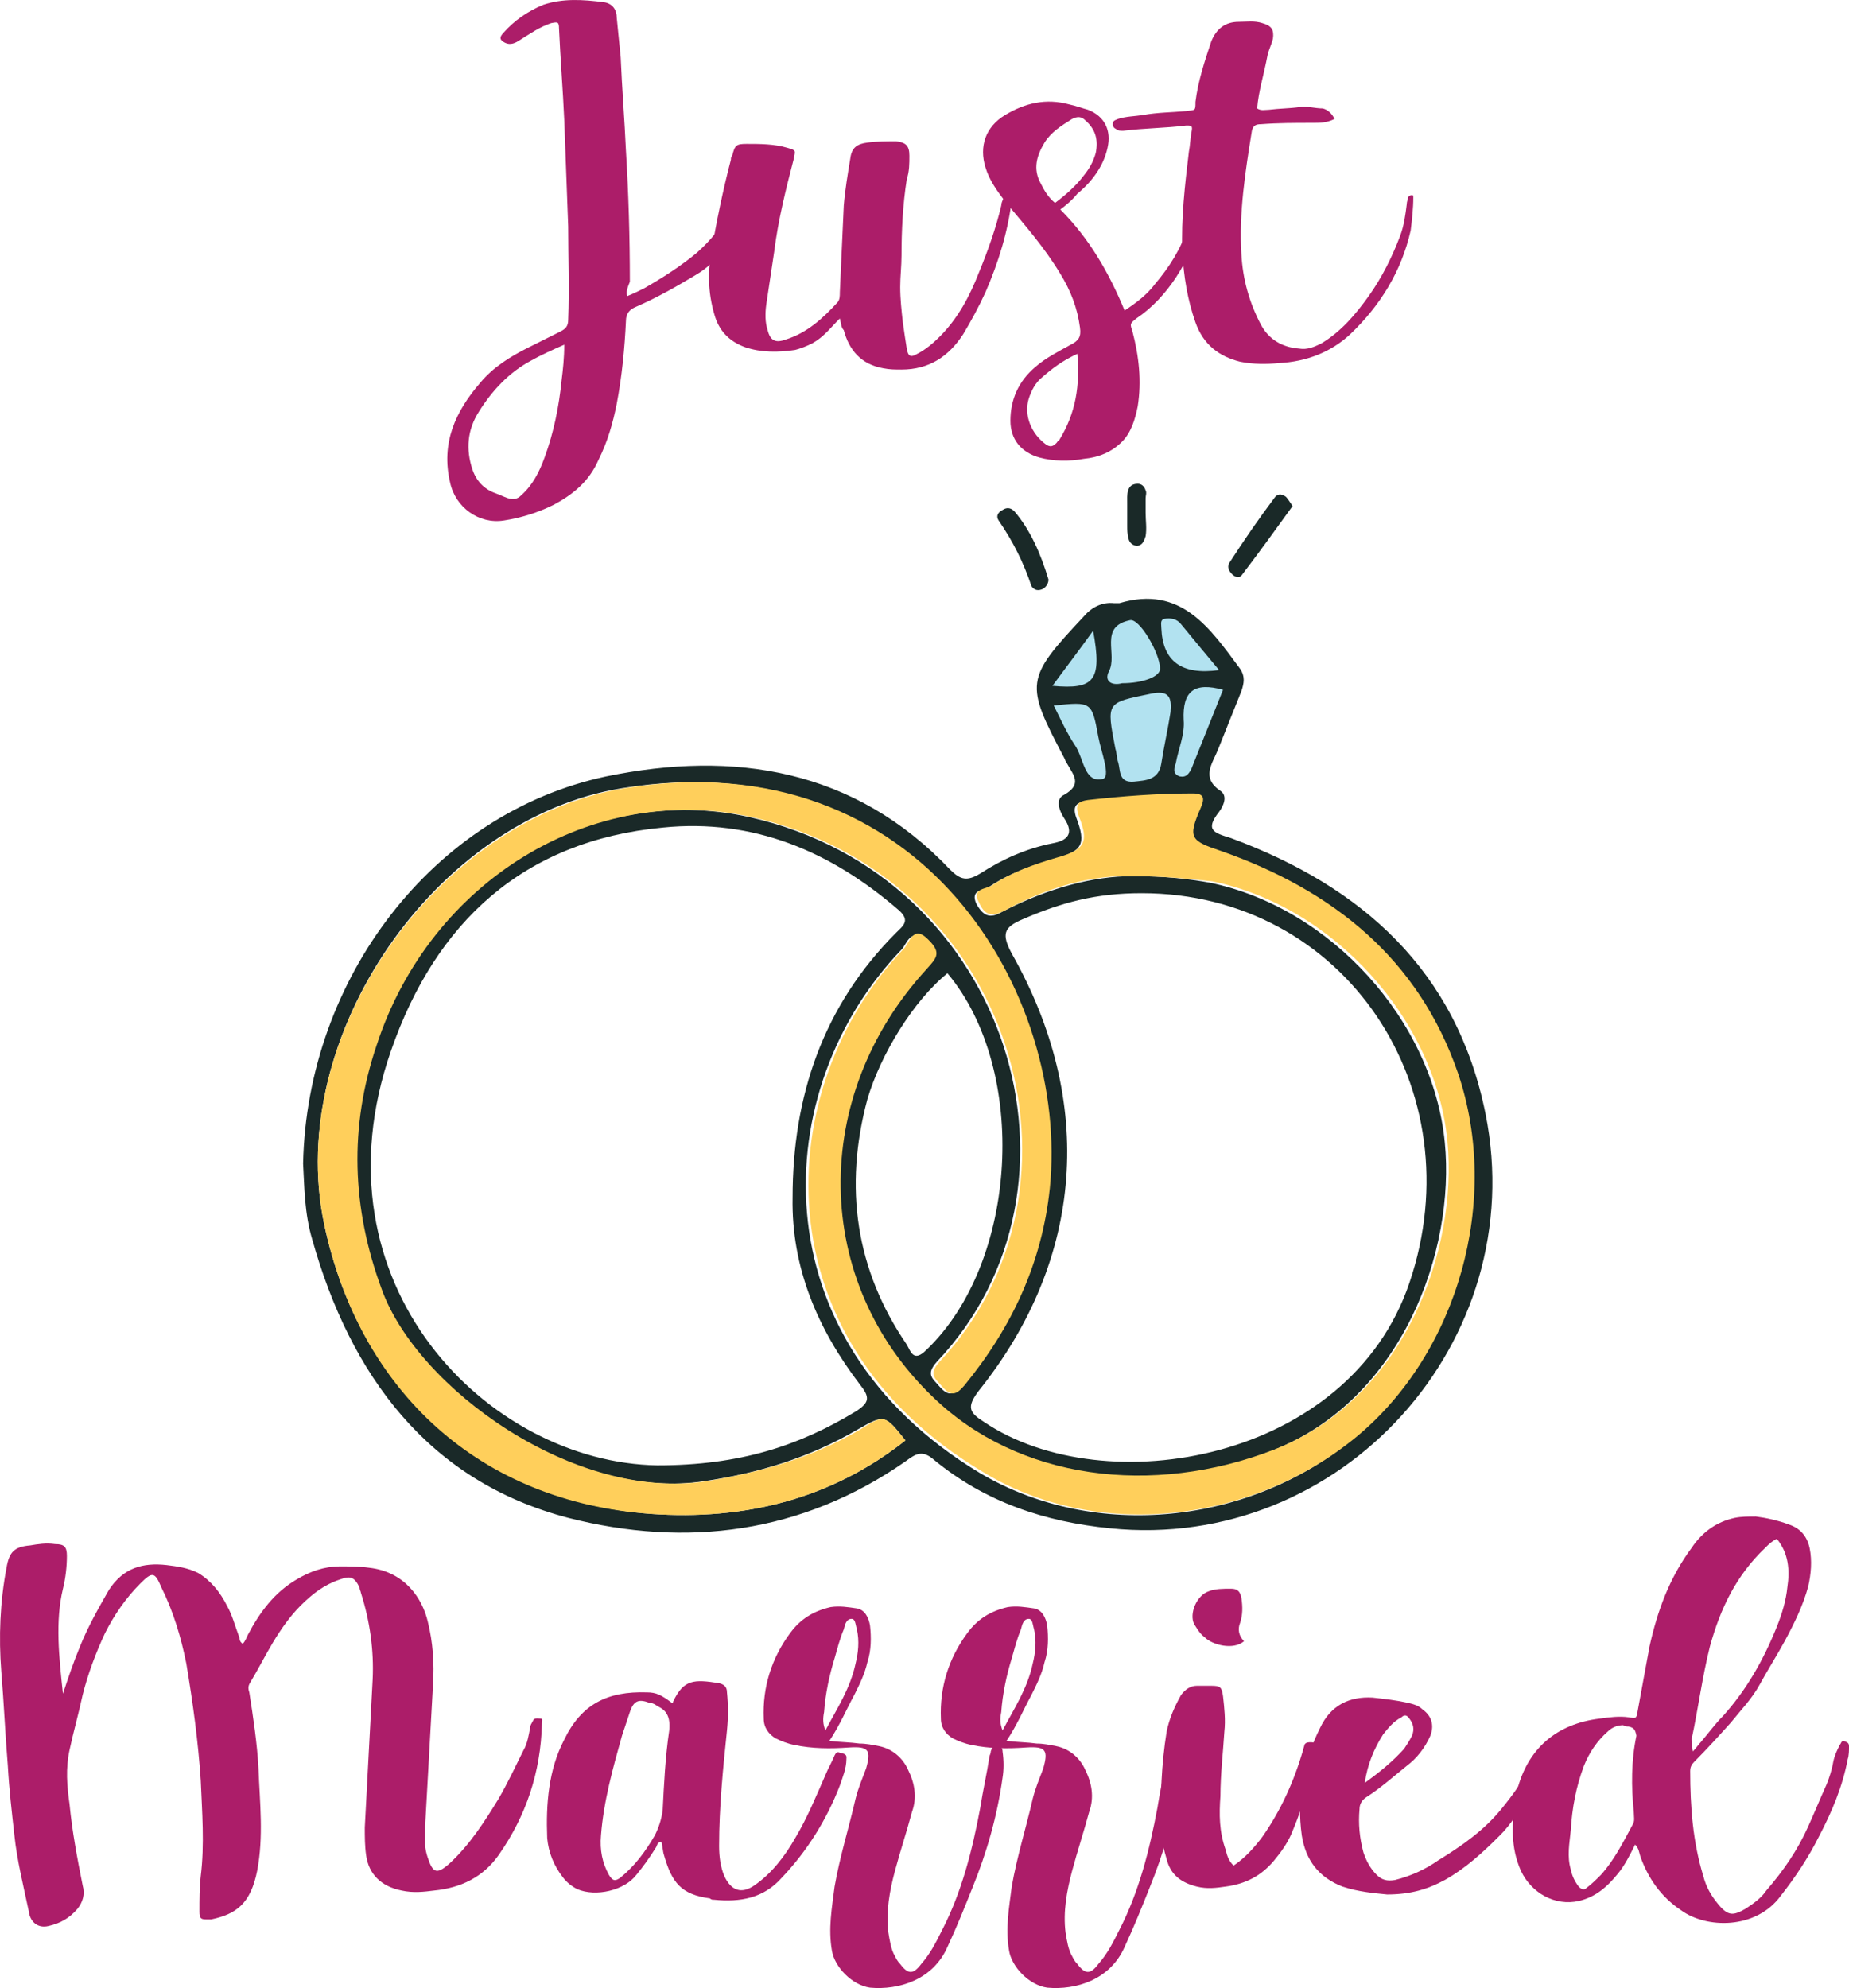 <?xml version="1.0" encoding="utf-8"?>
<!-- Generator: Adobe Illustrator 17.0.0, SVG Export Plug-In . SVG Version: 6.00 Build 0)  -->
<!DOCTYPE svg PUBLIC "-//W3C//DTD SVG 1.1//EN" "http://www.w3.org/Graphics/SVG/1.1/DTD/svg11.dtd">
<svg version="1.1" id="Layer_1" xmlns="http://www.w3.org/2000/svg" xmlns:xlink="http://www.w3.org/1999/xlink" x="0px" y="0px"
	 width="167.409px" height="180px" viewBox="16.295 10 167.409 180" enable-background="new 16.295 10 167.409 180"
	 xml:space="preserve">
<polygon fill="#B2E2F0" points="115.622,65.92 110.989,70.791 111.226,74 114.553,81.129 122.395,81.129 124.89,80.416 
	128.098,71.504 123.108,65.682 "/>
<path fill="#AC1D69" d="M73.086,36.81c0.594-0.238,1.069-0.475,1.545-0.713c1.663-0.951,3.327-2.02,4.753-3.208
	c1.188-1.069,2.258-2.258,2.852-3.802c0-0.119,0.119-0.238,0.238-0.356c0.119-0.238,0.356-0.238,0.594-0.238
	c0.238,0.119,0.119,0.238,0.119,0.475c-0.475,2.495-1.663,4.634-3.921,5.941c-1.782,1.069-3.446,2.02-5.347,2.852
	c-0.594,0.238-0.951,0.594-0.951,1.307c-0.119,2.495-0.356,4.99-0.832,7.485c-0.356,1.782-0.832,3.446-1.663,5.109
	c-0.832,1.901-2.258,3.089-4.04,4.04c-1.426,0.713-2.97,1.188-4.515,1.426c-2.258,0.356-4.396-1.188-4.872-3.446
	c-0.832-3.565,0.475-6.416,2.733-9.03c1.188-1.426,2.733-2.376,4.396-3.208c0.951-0.475,1.901-0.951,2.852-1.426
	c0.475-0.238,0.713-0.475,0.713-1.069c0.119-2.852,0-5.703,0-8.436c-0.119-3.208-0.238-6.416-0.356-9.624
	c-0.119-2.733-0.356-5.584-0.475-8.317c0-0.594-0.119-0.594-0.713-0.475c-1.069,0.356-1.901,0.951-2.852,1.545
	c-0.356,0.238-0.832,0.475-1.307,0.238c-0.475-0.238-0.594-0.475-0.119-0.951c0.951-1.069,2.139-1.901,3.565-2.495
	c1.782-0.594,3.565-0.475,5.466-0.238c0.832,0.119,1.188,0.713,1.188,1.426c0.119,1.188,0.238,2.376,0.356,3.565
	c0.119,2.852,0.356,5.703,0.475,8.436c0.238,3.921,0.356,7.842,0.356,11.882C73.086,36.097,72.967,36.453,73.086,36.81z
	 M67.383,41.206c-1.069,0.475-2.139,0.951-2.97,1.426c-2.02,1.069-3.565,2.733-4.753,4.634c-1.069,1.663-1.188,3.446-0.594,5.228
	c0.356,1.069,1.069,1.782,2.02,2.139c0.356,0.119,0.832,0.356,1.188,0.475c0.475,0.119,0.832,0.119,1.188-0.238
	c1.069-0.951,1.663-2.139,2.139-3.446c0.832-2.258,1.307-4.634,1.545-7.01C67.264,43.464,67.383,42.394,67.383,41.206z"/>
<path fill="#AC1D69" d="M92.334,38.83c-0.832,0.832-1.426,1.663-2.495,2.258c-0.475,0.238-1.069,0.475-1.545,0.594
	c-1.545,0.238-3.089,0.238-4.515-0.238c-1.307-0.475-2.258-1.307-2.733-2.733c-0.594-1.901-0.713-3.802-0.356-5.822
	c0.475-2.852,1.069-5.703,1.782-8.436c0-0.119,0-0.238,0.119-0.356c0.238-0.951,0.356-1.069,1.307-1.069
	c1.188,0,2.495,0,3.683,0.356c0.832,0.238,0.713,0.238,0.594,0.951c-0.713,2.733-1.426,5.584-1.782,8.436
	c-0.238,1.545-0.475,3.208-0.713,4.753c-0.119,0.832-0.119,1.663,0.119,2.376c0.238,0.951,0.713,1.188,1.663,0.832
	c1.901-0.594,3.327-1.901,4.634-3.327c0.238-0.238,0.238-0.594,0.238-0.951c0.119-2.614,0.238-5.228,0.356-7.842
	c0.119-1.426,0.356-2.852,0.594-4.277c0.119-0.951,0.594-1.307,1.545-1.426c0.832-0.119,1.782-0.119,2.614-0.119
	c0.832,0.119,1.188,0.356,1.188,1.307c0,0.713,0,1.426-0.238,2.139c-0.356,2.258-0.475,4.634-0.475,6.891
	c0,0.951-0.119,1.901-0.119,2.852c0,1.069,0.119,2.139,0.238,3.208c0.119,0.832,0.238,1.663,0.356,2.376s0.356,0.832,0.951,0.475
	c0.713-0.356,1.426-0.951,2.02-1.545c1.663-1.663,2.733-3.683,3.565-5.822c0.832-2.02,1.545-4.04,2.02-6.06
	c0-0.238,0.119-0.475,0.238-0.713c0.119-0.238,0.356-0.356,0.594-0.238c0.238,0.119,0.119,0.238,0.119,0.475
	c-0.356,2.852-1.188,5.584-2.376,8.317c-0.594,1.307-1.307,2.614-2.02,3.802c-1.307,2.02-3.089,3.208-5.584,3.208
	c-0.594,0-1.069,0-1.663-0.119c-2.02-0.356-3.089-1.663-3.565-3.446C92.453,39.661,92.453,39.305,92.334,38.83z"/>
<path fill="#AC1D69" d="M112.296,28.968c2.614,2.614,4.396,5.703,5.822,9.149c1.069-0.713,2.02-1.426,2.733-2.376
	c1.307-1.545,2.376-3.208,2.97-5.109c0.119-0.356,0.238-0.594,0.356-0.951c0.119-0.238,0.238-0.356,0.475-0.238
	c0.238,0.119,0.238,0.238,0.238,0.475c-0.238,1.901-1.069,3.565-2.139,5.228c-0.951,1.426-2.139,2.733-3.565,3.683
	c-0.594,0.475-0.594,0.475-0.356,1.188c0.594,2.258,0.832,4.515,0.475,6.773c-0.238,1.188-0.594,2.376-1.426,3.208
	c-0.951,0.951-2.139,1.426-3.446,1.545c-1.307,0.238-2.733,0.238-4.04-0.119c-1.663-0.475-2.614-1.663-2.614-3.327
	c0-1.901,0.713-3.565,2.258-4.872c0.951-0.832,2.139-1.426,3.208-2.02c0.713-0.356,0.951-0.713,0.832-1.545
	c-0.238-1.782-0.832-3.327-1.782-4.872c-1.426-2.376-3.208-4.396-4.99-6.535c-0.713-0.951-1.426-1.901-1.782-3.089
	c-0.594-1.901,0-3.683,1.782-4.753s3.683-1.545,5.822-0.951c0.594,0.119,1.188,0.356,1.663,0.475
	c1.545,0.594,2.139,1.901,1.782,3.446c-0.356,1.663-1.426,3.089-2.733,4.159C113.365,28.136,112.771,28.611,112.296,28.968z
	 M113.84,42.038c-1.307,0.594-2.258,1.307-3.208,2.139c-0.594,0.475-0.951,1.188-1.188,1.901c-0.475,1.545,0.238,3.208,1.545,4.159
	c0.356,0.238,0.594,0.238,0.951-0.119c0.119-0.119,0.119-0.238,0.238-0.238C113.721,47.384,114.078,44.889,113.84,42.038z
	 M111.82,28.374c0.951-0.713,1.901-1.545,2.614-2.495c0.475-0.594,0.832-1.188,1.069-2.02c0.238-1.188,0-2.139-0.951-2.97
	c-0.356-0.356-0.713-0.356-1.188-0.119c-0.951,0.594-1.901,1.188-2.495,2.139c-0.713,1.188-1.069,2.376-0.356,3.683
	C110.87,27.304,111.226,27.898,111.82,28.374z"/>
<path fill="#AC1D69" d="M130.118,19.819c0.356,0.238,0.713,0.119,1.069,0.119c0.951-0.119,1.901-0.119,2.733-0.238
	c0.713-0.119,1.426,0.119,2.139,0.119c0.475,0.119,0.832,0.475,1.069,0.951c-0.713,0.356-1.307,0.356-2.02,0.356
	c-1.545,0-3.089,0-4.634,0.119c-0.475,0-0.713,0.119-0.832,0.594c-0.594,3.683-1.188,7.485-0.951,11.169
	c0.119,2.258,0.713,4.396,1.782,6.416c0.713,1.307,1.901,2.02,3.446,2.139c0.713,0.119,1.307-0.119,2.02-0.475
	c1.782-1.069,3.089-2.614,4.277-4.277c1.188-1.663,2.139-3.565,2.852-5.466c0.356-0.951,0.475-1.901,0.594-2.852
	c0-0.238,0.119-0.475,0.119-0.594c0-0.119,0.238-0.238,0.356-0.238c0.119,0,0.119,0.119,0.119,0.238c0,0.951-0.119,2.02-0.238,2.97
	c-0.832,3.683-2.733,6.773-5.466,9.387c-1.782,1.663-4.04,2.495-6.416,2.614c-1.188,0.119-2.376,0.119-3.565-0.119
	c-1.901-0.475-3.327-1.545-4.04-3.565s-1.069-4.159-1.188-6.416c-0.119-2.97,0.238-6.06,0.594-9.03
	c0.119-0.594,0.119-1.188,0.238-1.782c0.119-0.594,0-0.594-0.475-0.594c-1.901,0.238-3.802,0.238-5.703,0.475
	c-0.238,0-0.475,0-0.594-0.119c-0.238-0.119-0.356-0.238-0.356-0.475c0-0.356,0.238-0.356,0.475-0.475
	c0.713-0.238,1.545-0.238,2.258-0.356c1.307-0.238,2.614-0.238,3.921-0.356c0.832-0.119,0.832,0,0.832-0.832
	c0.238-1.901,0.832-3.683,1.426-5.466c0.475-1.188,1.307-1.782,2.495-1.782c0.713,0,1.426-0.119,2.139,0.119
	c0.832,0.238,1.069,0.594,0.951,1.426c-0.119,0.475-0.356,0.951-0.475,1.426C130.712,16.848,130.237,18.274,130.118,19.819z"/>
<path fill="#AC1D69" d="M21.994,163.35c0.475-1.426,0.951-2.852,1.545-4.277c0.713-1.782,1.663-3.446,2.614-5.109
	c1.307-2.02,3.089-2.495,5.228-2.258c0.951,0.119,1.901,0.238,2.852,0.713c1.188,0.713,2.02,1.782,2.614,2.97
	c0.475,0.832,0.713,1.782,1.069,2.733c0.119,0.238,0,0.475,0.356,0.713c0.238-0.238,0.356-0.594,0.475-0.832
	c1.069-2.02,2.376-3.802,4.396-4.99c1.188-0.713,2.495-1.188,3.921-1.188c0.832,0,1.782,0,2.614,0.119
	c3.327,0.356,4.872,2.852,5.347,4.872c0.475,1.901,0.594,3.802,0.475,5.703c-0.238,4.277-0.475,8.555-0.713,12.832
	c0,0.594,0,1.188,0,1.663c0,0.356,0.119,0.832,0.238,1.188c0.475,1.426,0.832,1.545,2.02,0.475c1.782-1.663,3.089-3.683,4.396-5.822
	c0.832-1.426,1.545-2.97,2.258-4.396c0.356-0.594,0.475-1.426,0.594-2.02c0-0.238,0.119-0.356,0.238-0.594
	c0.119-0.356,0.475-0.238,0.713-0.238s0.119,0.238,0.119,0.475c-0.119,4.396-1.426,8.317-3.921,11.882
	c-1.426,2.02-3.446,2.97-5.822,3.208c-0.951,0.119-1.901,0.238-2.97,0c-1.782-0.356-2.97-1.426-3.208-3.208
	c-0.119-0.832-0.119-1.663-0.119-2.495c0.238-4.515,0.475-8.911,0.713-13.426c0.119-2.614-0.238-5.228-1.069-7.842
	c0-0.119-0.119-0.238-0.119-0.475c-0.475-0.951-0.832-1.069-1.782-0.713c-1.426,0.475-2.495,1.307-3.565,2.376
	c-0.951,0.951-1.782,2.139-2.495,3.327c-0.713,1.188-1.307,2.376-2.02,3.565c-0.238,0.356-0.238,0.594-0.119,0.951
	c0.356,2.258,0.713,4.634,0.832,6.891c0.119,3.089,0.475,6.178-0.119,9.268c-0.594,2.97-1.901,3.921-4.159,4.396
	c-0.119,0-0.356,0-0.475,0c-0.475,0-0.594-0.119-0.594-0.713c0-1.069,0-2.139,0.119-3.208c0.356-2.852,0.119-5.822,0-8.674
	c-0.238-3.565-0.713-7.01-1.307-10.575c-0.475-2.376-1.188-4.753-2.258-6.891c-0.594-1.426-0.832-1.426-1.901-0.356
	c-1.307,1.307-2.376,2.852-3.208,4.515c-0.832,1.782-1.545,3.683-2.02,5.584c-0.356,1.663-0.832,3.327-1.188,4.99
	s-0.238,3.208,0,4.872c0.238,2.495,0.713,4.99,1.188,7.367c0.238,0.832,0,1.545-0.475,2.139c-0.713,0.832-1.545,1.307-2.614,1.545
	c-0.951,0.238-1.663-0.356-1.782-1.307c-0.475-2.258-1.069-4.634-1.307-6.891c-0.238-2.139-0.475-4.159-0.594-6.297
	c-0.238-2.852-0.356-5.703-0.594-8.555c-0.238-3.089-0.119-6.297,0.475-9.387c0.238-1.426,0.713-1.901,2.139-2.02
	c0.713-0.119,1.426-0.238,2.258-0.119c0.832,0,1.069,0.238,1.069,1.069c0,0.951-0.119,2.02-0.356,2.97
	C21.282,156.815,21.638,160.023,21.994,163.35z"/>
<path fill="#AC1D69" d="M92.928,169.291c0,0.832-0.356,1.663-0.594,2.376c-1.188,3.089-2.97,5.941-5.228,8.317
	c-1.663,1.901-3.802,2.258-6.178,2.02c-0.119,0-0.238,0-0.356-0.119c-2.614-0.356-3.446-1.426-4.159-3.921
	c-0.119-0.356-0.119-0.832-0.238-1.188c-0.356,0-0.356,0.238-0.475,0.475c-0.594,0.951-1.188,1.782-1.782,2.495
	c-1.069,1.426-3.683,2.02-5.347,1.307c-0.475-0.238-0.951-0.594-1.307-1.069c-0.832-1.069-1.307-2.258-1.426-3.565
	c-0.119-3.089,0.119-6.178,1.545-8.911c1.545-3.208,3.921-4.396,7.485-4.277c0.832,0,1.307,0.238,2.258,0.951
	c0,0,0.119,0,0.119-0.119c0.951-2.02,1.901-2.02,4.159-1.663c0.475,0.119,0.713,0.356,0.713,0.832c0.119,1.188,0.119,2.258,0,3.446
	c-0.356,3.446-0.713,6.891-0.713,10.456c0,0.951,0.119,1.901,0.475,2.733c0.594,1.307,1.545,1.663,2.733,0.832
	c1.545-1.069,2.733-2.614,3.683-4.277c1.069-1.782,1.901-3.802,2.733-5.703c0.238-0.594,0.594-1.188,0.832-1.782
	c0.119-0.238,0.238-0.356,0.475-0.238C93.047,168.816,92.928,169.053,92.928,169.291z M75.937,164.538
	c-0.238-0.119-0.475-0.356-0.832-0.356c-0.951-0.356-1.426-0.238-1.782,0.832c-0.238,0.713-0.475,1.426-0.713,2.139
	c-0.832,2.97-1.663,5.941-1.901,9.03c-0.119,1.307,0.119,2.495,0.713,3.565c0.356,0.594,0.594,0.594,1.069,0.238
	c1.307-1.069,2.258-2.376,3.089-3.802c0.356-0.713,0.594-1.426,0.713-2.258c0.119-2.376,0.238-4.872,0.594-7.248
	C77.007,165.489,76.65,164.895,75.937,164.538z"/>
<path fill="#AC1D69" d="M91.384,167.628c1.069,0.119,1.901,0.119,2.733,0.238c0.594,0,1.188,0.119,1.782,0.238
	c1.188,0.238,2.139,1.069,2.614,2.139c0.594,1.188,0.832,2.495,0.356,3.802c-0.475,1.782-1.069,3.565-1.545,5.347
	c-0.475,1.782-0.832,3.683-0.594,5.584c0.119,0.713,0.238,1.545,0.594,2.139c0.119,0.238,0.238,0.475,0.475,0.713
	c0.713,0.951,1.188,0.951,1.901,0c0.832-0.951,1.307-1.901,1.901-3.089c1.782-3.446,2.733-7.248,3.446-11.05
	c0.238-1.545,0.594-3.089,0.832-4.634c0-0.119,0.119-0.238,0.119-0.475c0.119-0.356,0.238-0.475,0.594-0.475
	c0.356,0,0.475,0.238,0.475,0.475c0.119,0.832,0.119,1.663,0,2.376c-0.475,3.446-1.426,6.773-2.733,9.981
	c-0.713,1.782-1.426,3.565-2.258,5.347c-1.307,2.97-4.396,3.921-7.01,3.683c-1.663-0.238-3.208-1.901-3.446-3.327
	c-0.356-2.02,0-3.921,0.238-5.822c0.475-2.733,1.307-5.347,1.901-7.961c0.238-0.951,0.594-1.782,0.951-2.733
	c0.475-1.663,0.238-2.02-1.545-1.901c-1.663,0.119-3.327,0.119-4.99-0.238c-0.594-0.119-1.188-0.356-1.663-0.594
	c-0.594-0.356-1.069-0.951-1.069-1.782c-0.119-2.852,0.713-5.466,2.376-7.723c0.951-1.307,2.139-2.02,3.683-2.376
	c0.832-0.119,1.545,0,2.376,0.119c0.713,0.119,1.069,0.832,1.188,1.545c0.119,1.069,0.119,2.258-0.238,3.327
	c-0.238,1.069-0.713,2.02-1.188,2.97C92.928,164.776,92.334,166.202,91.384,167.628z M91.027,166.677
	c1.069-2.02,2.258-3.802,2.733-6.06c0.238-0.951,0.356-2.02,0.119-3.089c-0.119-0.356-0.119-0.951-0.475-0.951
	c-0.475,0-0.594,0.475-0.713,0.951c-0.356,0.832-0.594,1.782-0.832,2.614c-0.475,1.545-0.832,3.208-0.951,4.872
	C90.79,165.608,90.79,166.083,91.027,166.677z"/>
<path fill="#AC1D69" d="M107.424,167.628c1.069,0.119,1.901,0.119,2.733,0.238c0.594,0,1.188,0.119,1.782,0.238
	c1.188,0.238,2.139,1.069,2.614,2.139c0.594,1.188,0.832,2.495,0.356,3.802c-0.475,1.782-1.069,3.565-1.545,5.347
	c-0.475,1.782-0.832,3.683-0.594,5.584c0.119,0.713,0.238,1.545,0.594,2.139c0.119,0.238,0.238,0.475,0.475,0.713
	c0.713,0.951,1.188,0.951,1.901,0c0.832-0.951,1.307-1.901,1.901-3.089c1.782-3.446,2.733-7.248,3.446-11.05
	c0.238-1.545,0.594-3.089,0.832-4.634c0-0.119,0.119-0.238,0.119-0.475c0.119-0.356,0.238-0.475,0.594-0.475
	s0.475,0.238,0.475,0.475c0.119,0.832,0.119,1.663,0,2.376c-0.475,3.446-1.426,6.773-2.733,9.981
	c-0.713,1.782-1.426,3.565-2.258,5.347c-1.307,2.97-4.396,3.921-7.01,3.683c-1.663-0.238-3.208-1.901-3.446-3.327
	c-0.356-2.02,0-3.921,0.238-5.822c0.475-2.733,1.307-5.347,1.901-7.961c0.238-0.951,0.594-1.782,0.951-2.733
	c0.475-1.663,0.238-2.02-1.545-1.901c-1.663,0.119-3.327,0.119-4.99-0.238c-0.594-0.119-1.188-0.356-1.663-0.594
	c-0.594-0.356-1.069-0.951-1.069-1.782c-0.119-2.852,0.713-5.466,2.376-7.723c0.951-1.307,2.139-2.02,3.683-2.376
	c0.832-0.119,1.545,0,2.376,0.119c0.713,0.119,1.069,0.832,1.188,1.545c0.119,1.069,0.119,2.258-0.238,3.327
	c-0.238,1.069-0.713,2.02-1.188,2.97C108.969,164.776,108.375,166.202,107.424,167.628z M107.068,166.677
	c1.069-2.02,2.258-3.802,2.733-6.06c0.238-0.951,0.356-2.02,0.119-3.089c-0.119-0.356-0.119-0.951-0.475-0.951
	c-0.475,0-0.594,0.475-0.713,0.951c-0.356,0.832-0.594,1.782-0.832,2.614c-0.475,1.545-0.832,3.208-0.951,4.872
	C106.83,165.608,106.83,166.083,107.068,166.677z"/>
<path fill="#AC1D69" d="M135.465,168.222c0,0.951-0.238,1.782-0.475,2.614c-0.475,1.782-1.069,3.565-1.782,5.228
	c-0.356,0.832-0.951,1.663-1.545,2.376c-1.188,1.426-2.614,2.139-4.396,2.376c-0.832,0.119-1.663,0.238-2.614,0
	c-1.426-0.356-2.376-1.069-2.733-2.495c-0.238-0.832-0.475-1.663-0.475-2.614c-0.119-2.97,0-5.941,0.475-8.911
	c0.238-1.188,0.713-2.258,1.307-3.327c0.356-0.475,0.832-0.832,1.426-0.832c0.475,0,0.832,0,1.307,0
	c0.832,0,0.951,0.119,1.069,0.951c0.119,1.069,0.238,2.139,0.119,3.208c-0.119,1.901-0.356,3.921-0.356,5.822
	c-0.119,1.663-0.119,3.208,0.475,4.872c0.119,0.475,0.238,0.951,0.713,1.426c1.069-0.713,1.901-1.663,2.614-2.614
	c1.663-2.376,2.852-4.99,3.683-7.842c0-0.119,0.119-0.356,0.119-0.475c0.119-0.238,0.356-0.238,0.594-0.238
	C135.465,167.746,135.465,167.984,135.465,168.222z M124.415,157.053c-0.475-0.951,0.238-2.614,1.307-2.97
	c0.594-0.238,1.307-0.238,2.02-0.238c0.594,0,0.832,0.238,0.951,0.832c0.119,0.832,0.119,1.545-0.119,2.258
	c-0.238,0.594-0.119,1.188,0.356,1.663c-0.951,0.832-2.852,0.356-3.565-0.356C124.89,157.885,124.653,157.409,124.415,157.053z"/>
<path fill="#AC1D69" d="M141.881,181.529c-1.188-0.119-2.614-0.238-4.04-0.713c-2.139-0.832-3.327-2.376-3.683-4.634
	c-0.475-3.446,0.119-6.654,1.663-9.743c0.951-2.02,2.614-2.852,4.753-2.733c1.069,0.119,2.139,0.238,3.208,0.475
	c0.475,0.119,0.951,0.238,1.307,0.594c0.832,0.594,1.069,1.426,0.713,2.376c-0.475,1.069-1.188,2.02-2.139,2.733
	c-1.188,0.951-2.376,2.02-3.683,2.852c-0.356,0.238-0.594,0.594-0.594,1.069c-0.119,1.307,0,2.614,0.356,3.921
	c0.238,0.713,0.594,1.426,1.188,2.02c0.475,0.475,0.951,0.594,1.663,0.475c1.426-0.356,2.733-0.951,3.921-1.782
	c2.139-1.307,4.159-2.733,5.703-4.634c1.069-1.307,2.02-2.614,2.733-4.159c0.119-0.238,0.238-0.475,0.475-0.713
	c0.119-0.119,0.238-0.119,0.356,0c0.119,0.119,0.119,0.238,0.119,0.356c-0.951,2.495-1.901,4.99-3.802,6.891
	c-1.545,1.545-3.089,2.97-4.99,4.04C145.564,181.054,144.02,181.529,141.881,181.529z M139.861,171.43
	c1.307-0.951,2.495-1.901,3.565-3.089c0.238-0.356,0.475-0.713,0.713-1.188c0.238-0.594,0.119-1.069-0.238-1.545
	c-0.238-0.356-0.475-0.356-0.713-0.119c-0.713,0.356-1.188,0.951-1.663,1.545C140.693,168.34,140.099,169.766,139.861,171.43z"/>
<path fill="#AC1D69" d="M183.705,168.103c0,0.356,0,0.832-0.119,1.188c-0.475,2.495-1.426,4.753-2.614,7.01
	c-0.951,1.901-2.139,3.683-3.446,5.347c-2.258,3.089-6.773,2.97-9.03,1.307c-1.782-1.188-2.97-2.852-3.683-4.872
	c-0.119-0.356-0.119-0.713-0.475-1.069c-0.475,0.951-0.951,1.901-1.545,2.614c-0.951,1.188-2.02,2.139-3.565,2.495
	c-2.139,0.475-4.277-0.713-5.228-2.733c-0.951-2.139-0.832-4.277-0.475-6.416c0-0.238,0.119-0.475,0.119-0.832
	c0.951-3.802,3.565-6.06,7.485-6.535c0.832-0.119,1.782-0.238,2.614-0.119c0.713,0.119,0.713,0.119,0.832-0.594
	c0.356-1.901,0.713-3.921,1.069-5.822c0.713-3.208,1.782-6.178,3.802-8.911c0.951-1.426,2.258-2.376,3.921-2.733
	c0.594-0.119,1.188-0.119,1.901-0.119c0.951,0.119,2.02,0.356,2.97,0.713c1.069,0.356,1.663,1.069,1.901,2.139
	c0.238,1.188,0.119,2.376-0.119,3.446c-0.475,1.782-1.307,3.446-2.139,4.99c-0.713,1.307-1.545,2.614-2.258,3.921
	c-0.713,1.307-1.663,2.258-2.614,3.446c-1.069,1.188-2.139,2.376-3.327,3.565c-0.238,0.238-0.356,0.475-0.356,0.832
	c0,3.208,0.238,6.416,1.188,9.505c0.238,0.951,0.713,1.782,1.307,2.495c0.951,1.188,1.426,1.069,2.495,0.475
	c0.713-0.475,1.426-0.951,1.901-1.663c1.545-1.782,2.852-3.683,3.802-5.822c0.594-1.307,1.069-2.495,1.663-3.802
	c0.238-0.594,0.475-1.307,0.594-2.02c0.119-0.594,0.356-1.069,0.594-1.545c0.119-0.119,0.119-0.356,0.356-0.356
	C183.467,167.746,183.705,167.746,183.705,168.103z M163.743,166.321c-0.119,0-0.356,0-0.475-0.119
	c-0.594,0-1.069,0.238-1.426,0.594c-0.951,0.832-1.663,1.901-2.139,3.089c-0.713,1.901-1.069,3.802-1.188,5.822
	c-0.119,1.188-0.356,2.376,0,3.565c0.119,0.594,0.356,1.069,0.713,1.545c0.238,0.238,0.475,0.356,0.713,0.119
	c0.475-0.356,0.832-0.713,1.307-1.188c1.188-1.307,2.02-2.97,2.852-4.515c0.238-0.356,0.119-0.713,0.119-1.188
	c-0.238-2.258-0.238-4.634,0.238-6.891C164.337,166.558,164.219,166.439,163.743,166.321z M169.565,168.578
	c0.356-0.356,0.475-0.594,0.713-0.832c0.713-0.832,1.307-1.663,2.02-2.376c2.139-2.376,3.683-5.109,4.872-8.08
	c0.475-1.188,0.832-2.376,0.951-3.565c0.238-1.545,0.119-3.089-0.951-4.396c-0.475,0.238-0.713,0.475-1.069,0.832
	c-2.614,2.495-4.04,5.466-4.99,8.911c-0.713,2.852-1.069,5.703-1.663,8.436C169.565,167.746,169.447,168.103,169.565,168.578z"/>
<path fill="#1A2928" d="M43.738,115.348c0.356-16.753,11.763-31.724,27.447-35.051c11.525-2.376,22.456-0.713,31.13,8.436
	c0.951,0.951,1.545,1.069,2.733,0.356c2.02-1.307,4.159-2.258,6.535-2.733c1.307-0.238,2.02-0.832,1.069-2.258
	c-0.475-0.713-0.832-1.782,0-2.139c1.663-0.951,0.832-1.782,0.238-2.852c-0.119-0.119-0.119-0.238-0.238-0.475
	c-3.565-6.773-3.565-7.129,1.782-12.832c0.713-0.832,1.663-1.307,2.733-1.188c0.119,0,0.356,0,0.475,0
	c5.584-1.663,8.198,2.258,10.931,5.941c0.475,0.713,0.356,1.307,0.119,2.02c-0.713,1.782-1.426,3.565-2.139,5.347
	c-0.475,1.188-1.545,2.495,0.238,3.683c0.713,0.475,0.238,1.426-0.119,1.901c-1.307,1.663-0.475,1.901,1.069,2.376
	c11.882,4.396,20.437,12.001,23.051,24.952c4.159,20.674-13.07,39.685-33.982,37.546c-5.941-0.594-11.288-2.376-15.922-6.178
	c-1.069-0.951-1.663-0.594-2.614,0.119c-9.387,6.535-19.842,7.842-30.536,5.109c-12.713-3.327-19.724-12.951-23.169-25.189
	C43.857,119.863,43.857,117.487,43.738,115.348z M75.819,142.676c7.485,0,12.832-1.782,17.941-4.872
	c1.307-0.832,1.307-1.307,0.356-2.495c-3.802-4.99-6.178-10.575-6.06-16.872c0-9.149,2.733-17.347,9.387-24.001
	c0.594-0.594,1.307-1.069,0.238-2.02c-6.178-5.347-13.189-8.317-21.387-7.485c-12.595,1.188-20.555,8.555-24.595,20.199
	C44.332,126.279,60.491,142.438,75.819,142.676z M119.662,90.872c-4.159,0-7.248,0.832-10.812,2.376
	c-1.663,0.713-1.901,1.307-0.951,3.089c7.604,13.426,6.535,27.684-2.97,39.566c-1.188,1.545-0.832,2.02,0.475,2.852
	c10.931,7.367,33.031,3.565,38.497-12.595C149.842,108.694,138.079,90.872,119.662,90.872z M98.275,140.418
	c-1.901-2.376-1.901-2.376-4.396-0.951c-4.277,2.495-8.911,3.921-13.783,4.634c-12.001,1.901-26.14-8.555-29.467-17.347
	c-2.733-7.367-2.852-14.733-0.475-22.1c4.872-14.852,19.605-23.882,33.982-20.674c23.763,5.347,31.962,33.506,16.991,49.309
	c-1.069,1.188-0.356,1.545,0.238,2.258c0.832,0.951,1.307,0.713,2.02-0.119c4.277-5.228,7.01-11.169,7.723-17.823
	c1.901-17.466-11.525-40.635-38.497-36.239c-16.872,2.733-30.536,22.456-26.972,39.447c3.208,15.209,14.258,25.07,29.585,26.259
	C83.661,147.666,91.503,145.765,98.275,140.418z M118.83,89.327c2.97,0,4.99,0.238,7.01,0.594
	c10.931,2.258,20.199,12.476,21.268,23.526c0.951,9.743-3.802,23.288-15.684,27.922c-11.05,4.396-23.169,2.852-30.892-4.753
	c-10.812-10.575-11.05-27.209-0.594-38.734c0.832-0.951,1.426-1.426,0.238-2.614c-1.426-1.426-1.782,0.238-2.258,0.713
	c-12.119,12.595-13.07,35.289,7.129,47.408c10.456,6.178,24.476,4.634,33.863-3.208c9.149-7.604,13.07-21.387,9.149-32.912
	c-3.565-10.456-11.288-16.634-21.387-20.08c-2.852-0.951-2.97-1.307-1.901-3.921c0.356-0.832,0.475-1.307-0.713-1.307
	c-3.208-0.119-6.297,0.238-9.505,0.594c-0.713,0.119-1.188,0.356-0.832,1.426c0.951,2.495,0.594,3.089-2.02,3.802
	c-2.02,0.594-4.04,1.307-5.822,2.495c-0.475,0.356-1.782,0.238-1.188,1.545c0.594,1.069,1.188,1.426,2.376,0.713
	C111.226,90.396,115.266,89.327,118.83,89.327z M102.077,98.119c-3.089,2.495-6.06,7.367-7.248,11.406
	c-2.139,7.961-1.069,15.446,3.565,22.219c0.356,0.594,0.594,1.663,1.782,0.475C108.493,124.259,109.444,106.912,102.077,98.119z
	 M122.276,74.475c0.119-1.307-0.119-2.02-1.782-1.663c-4.04,0.832-4.04,0.713-3.208,4.99c0.119,0.356,0.119,0.832,0.238,1.188
	c0.238,0.713,0,1.901,1.426,1.782c1.069-0.119,2.258-0.119,2.495-1.663C121.682,77.564,122.039,76.019,122.276,74.475z
	 M117.88,71.861c1.901,0,3.446-0.594,3.446-1.307c0-1.426-1.901-4.634-2.733-4.396c-2.852,0.594-1.069,3.089-1.901,4.634
	C116.217,71.742,117.048,72.098,117.88,71.861z M127.029,72.455c-2.614-0.713-3.683,0.119-3.565,2.733
	c0.119,1.307-0.475,2.614-0.713,3.921c-0.119,0.356-0.356,0.951,0.356,1.188c0.594,0.119,0.832-0.238,1.069-0.713
	C125.128,77.208,126.078,74.831,127.029,72.455z M111.701,73.881c0.594,1.188,1.188,2.495,1.901,3.565
	c0.832,1.188,0.832,3.446,2.495,3.089c0.832-0.119-0.119-2.495-0.356-3.802C115.147,73.524,115.147,73.524,111.701,73.881z
	 M126.672,70.673c-1.188-1.426-2.376-2.852-3.446-4.159c-0.356-0.475-0.951-0.594-1.545-0.475c-0.356,0.119-0.238,0.475-0.238,0.832
	C121.563,69.841,123.227,71.148,126.672,70.673z M111.583,72.098c3.802,0.356,4.515-0.475,3.683-4.99
	C114.078,68.772,112.89,70.316,111.583,72.098z"/>
<path fill="#1A2928" d="M133.326,55.821c-1.545,2.139-3.089,4.277-4.634,6.297c-0.238,0.238-0.594,0.119-0.832-0.119
	c-0.356-0.356-0.475-0.713-0.238-1.069c1.307-2.02,2.614-3.921,4.04-5.822c0.238-0.356,0.594-0.475,1.069-0.119
	C132.851,55.108,133.089,55.464,133.326,55.821z"/>
<path fill="#1A2928" d="M111.226,62.474c0,0.238-0.119,0.594-0.475,0.832c-0.475,0.238-0.832,0.119-1.069-0.238
	c-0.713-2.139-1.663-4.04-2.97-5.941c-0.238-0.356-0.119-0.713,0.356-0.951c0.356-0.238,0.713-0.238,1.069,0.119
	C109.563,57.959,110.513,60.098,111.226,62.474z"/>
<path fill="#1A2928" d="M120.019,56.415c0,0.713,0.119,1.426,0,2.139c-0.119,0.356-0.238,0.713-0.594,0.832
	c-0.356,0.119-0.832-0.119-0.951-0.594c-0.119-0.475-0.119-0.832-0.119-1.188c0-0.713,0-1.307,0-2.02
	c0-0.713-0.119-1.782,0.951-1.782c0.356,0,0.594,0.238,0.713,0.594c0.119,0.238,0,0.475,0,0.713
	C120.019,55.464,120.019,55.939,120.019,56.415z"/>
<path fill="#FFCF5B" d="M98.275,140.418c-6.773,5.347-14.615,7.248-23.051,6.654c-15.446-1.069-26.377-11.05-29.585-26.259
	c-3.565-16.991,10.099-36.596,27.209-39.447c26.972-4.396,40.279,18.773,38.497,36.239c-0.713,6.773-3.446,12.595-7.723,17.823
	c-0.713,0.832-1.188,1.069-2.02,0.119c-0.594-0.713-1.307-1.069-0.238-2.258c14.852-15.803,6.773-43.962-16.991-49.309
	c-14.377-3.208-29.11,5.703-33.982,20.674c-2.495,7.367-2.258,14.733,0.475,22.1c3.208,8.911,17.466,19.248,29.467,17.347
	c4.99-0.832,9.505-2.139,13.783-4.634C96.374,138.042,96.374,138.042,98.275,140.418z"/>
<path fill="#FFCF5B" d="M118.83,89.327c-3.565-0.119-7.604,0.951-11.525,3.089c-1.307,0.713-1.901,0.356-2.376-0.713
	c-0.713-1.307,0.713-1.188,1.188-1.545c1.782-1.188,3.802-1.901,5.822-2.495c2.614-0.713,2.97-1.426,2.02-3.802
	c-0.356-1.069,0-1.307,0.832-1.426c3.208-0.356,6.297-0.594,9.505-0.594c1.069,0,1.069,0.475,0.713,1.307
	c-1.188,2.733-0.951,2.97,1.901,3.921c10.099,3.565,17.823,9.743,21.387,20.08c3.921,11.525,0,25.308-9.149,32.912
	c-9.505,7.842-23.526,9.505-33.863,3.208c-20.199-12.001-19.248-34.695-7.129-47.408c0.475-0.475,0.832-2.258,2.258-0.713
	c1.188,1.188,0.594,1.663-0.238,2.614c-10.575,11.525-10.337,28.279,0.594,38.734c7.723,7.485,19.842,9.03,30.892,4.753
	c11.882-4.634,16.634-18.179,15.684-27.922c-1.069-11.05-10.337-21.268-21.268-23.526C123.821,89.565,121.801,89.327,118.83,89.327z
	"/>
</svg>
